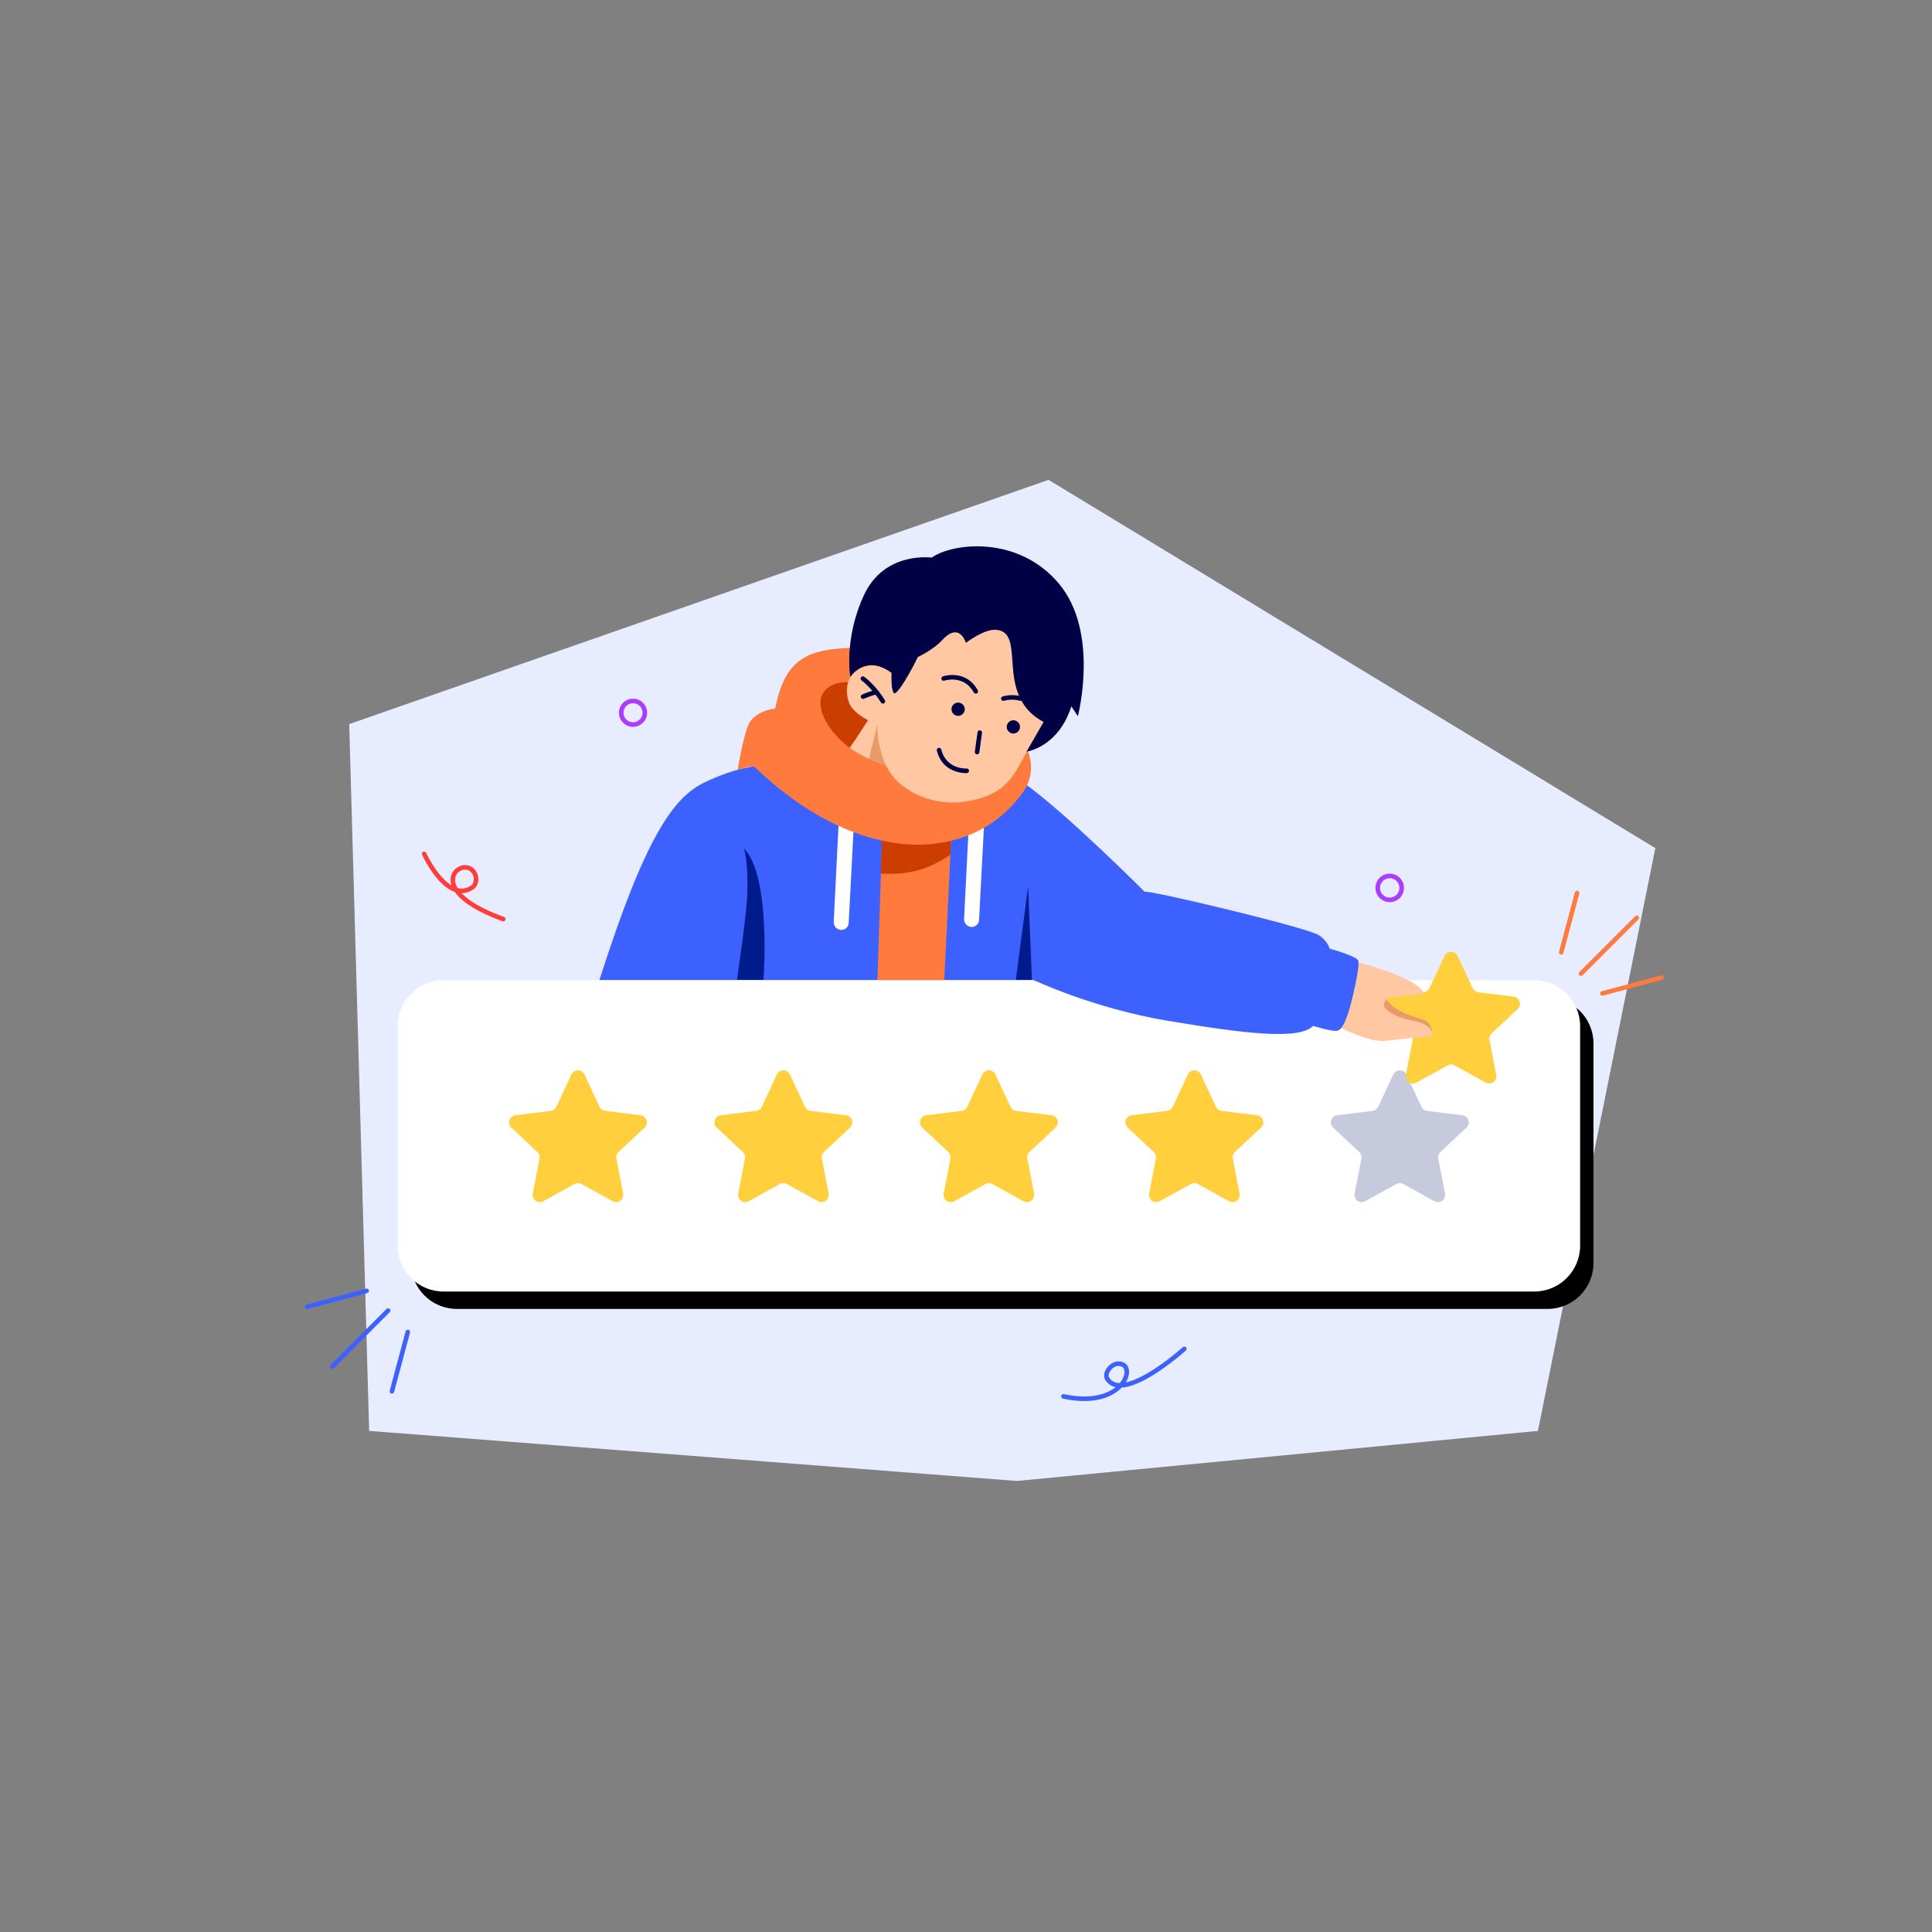 <svg width="2000" height="2000" viewBox="0 0 2000 2000" fill="none" xmlns="http://www.w3.org/2000/svg">
<rect x="0" y="0" width="2000" height="2000" fill="#808080" stroke="none"/>
<g clip-path="url(#clip0_2_4)">
<path fill-rule="evenodd" clip-rule="evenodd" d="M1085.46 496.741L1713.6 877.961L1592.05 1481.26L1052.64 1533.09L382.154 1481.26L361.505 749.578L1085.46 496.741Z" fill="#E7ECFF"/>
<path fill-rule="evenodd" clip-rule="evenodd" d="M1649.57 1080.27C1649.57 1054.03 1628.3 1032.76 1602.07 1032.76C1406.93 1032.76 668.095 1032.76 472.957 1032.76C446.722 1032.76 425.454 1054.03 425.454 1080.27C425.454 1141.26 425.454 1246.49 425.454 1307.49C425.454 1333.73 446.722 1354.99 472.957 1354.99C668.095 1354.99 1406.93 1354.99 1602.07 1354.99C1628.3 1354.99 1649.57 1333.73 1649.57 1307.49C1649.57 1246.49 1649.57 1141.26 1649.57 1080.27Z" fill="black"/>
<path fill-rule="evenodd" clip-rule="evenodd" d="M1635.75 1062.27C1635.75 1036.03 1614.48 1014.76 1588.25 1014.76C1393.11 1014.76 654.274 1014.76 459.136 1014.76C432.901 1014.76 411.633 1036.03 411.633 1062.27C411.633 1123.26 411.633 1228.49 411.633 1289.49C411.633 1315.73 432.901 1336.99 459.136 1336.99C654.274 1336.99 1393.11 1336.99 1588.25 1336.99C1614.48 1336.99 1635.75 1315.73 1635.75 1289.49C1635.75 1228.49 1635.75 1123.26 1635.75 1062.27Z" fill="white"/>
<path fill-rule="evenodd" clip-rule="evenodd" d="M1442.37 1112.27C1443.59 1109.66 1446.21 1108 1449.09 1108C1451.96 1108 1454.58 1109.66 1455.8 1112.27C1461.14 1123.68 1468.24 1138.84 1471.47 1145.75C1472.55 1148.06 1474.74 1149.65 1477.27 1149.97C1484.83 1150.91 1501.45 1152.97 1513.95 1154.52C1516.81 1154.88 1519.2 1156.85 1520.09 1159.58C1520.98 1162.32 1520.2 1165.32 1518.1 1167.28C1508.9 1175.89 1496.67 1187.33 1491.1 1192.54C1489.24 1194.27 1488.4 1196.85 1488.88 1199.35C1490.33 1206.84 1493.5 1223.28 1495.89 1235.65C1496.43 1238.47 1495.29 1241.36 1492.97 1243.05C1490.64 1244.74 1487.55 1244.93 1485.03 1243.54C1474 1237.45 1459.34 1229.35 1452.67 1225.67C1450.44 1224.43 1447.73 1224.43 1445.5 1225.67C1438.83 1229.35 1424.17 1237.45 1413.14 1243.54C1410.63 1244.93 1407.53 1244.74 1405.2 1243.05C1402.88 1241.36 1401.74 1238.47 1402.28 1235.65C1404.67 1223.28 1407.84 1206.84 1409.29 1199.35C1409.77 1196.85 1408.93 1194.27 1407.07 1192.54C1401.5 1187.33 1389.27 1175.89 1380.07 1167.28C1377.97 1165.32 1377.19 1162.32 1378.08 1159.58C1378.97 1156.85 1381.36 1154.88 1384.22 1154.52C1396.72 1152.97 1413.34 1150.91 1420.91 1149.97C1423.43 1149.65 1425.62 1148.06 1426.7 1145.75C1429.93 1138.84 1437.03 1123.68 1442.37 1112.27Z" fill="#C7CADD"/>
<path fill-rule="evenodd" clip-rule="evenodd" d="M1495.42 989.466C1496.64 986.865 1499.26 985.199 1502.14 985.199C1505.01 985.199 1507.63 986.865 1508.85 989.466C1514.19 1000.88 1521.29 1016.05 1524.52 1022.95C1525.6 1025.26 1527.79 1026.85 1530.32 1027.17C1537.88 1028.11 1554.5 1030.17 1567 1031.72C1569.86 1032.08 1572.25 1034.05 1573.14 1036.78C1574.03 1039.52 1573.25 1042.52 1571.15 1044.48C1561.95 1053.1 1549.72 1064.53 1544.15 1069.74C1542.29 1071.47 1541.45 1074.05 1541.93 1076.55C1543.38 1084.04 1546.55 1100.48 1548.94 1112.85C1549.48 1115.67 1548.35 1118.56 1546.02 1120.25C1543.69 1121.94 1540.6 1122.13 1538.08 1120.74C1527.05 1114.65 1512.39 1106.55 1505.72 1102.87C1503.49 1101.63 1500.78 1101.63 1498.55 1102.87C1491.88 1106.55 1477.22 1114.65 1466.19 1120.74C1463.68 1122.13 1460.58 1121.94 1458.26 1120.25C1455.93 1118.56 1454.79 1115.67 1455.33 1112.85C1457.72 1100.48 1460.89 1084.04 1462.34 1076.55C1462.82 1074.05 1461.98 1071.47 1460.12 1069.74C1454.55 1064.53 1442.33 1053.1 1433.12 1044.48C1431.02 1042.52 1430.25 1039.52 1431.13 1036.78C1432.02 1034.05 1434.41 1032.08 1437.27 1031.72C1449.77 1030.17 1466.39 1028.11 1473.96 1027.17C1476.48 1026.85 1478.67 1025.26 1479.75 1022.95C1482.99 1016.05 1490.08 1000.88 1495.42 989.466Z" fill="#FFCF3D"/>
<path fill-rule="evenodd" clip-rule="evenodd" d="M591.589 1112.27C592.808 1109.66 595.424 1108 598.3 1108C601.176 1108 603.793 1109.66 605.012 1112.27C610.353 1123.68 617.45 1138.84 620.682 1145.75C621.762 1148.06 623.952 1149.65 626.481 1149.97C634.047 1150.91 650.662 1152.97 663.168 1154.52C666.022 1154.88 668.414 1156.85 669.302 1159.58C670.191 1162.32 669.416 1165.32 667.316 1167.28C658.111 1175.89 645.882 1187.33 640.313 1192.54C638.452 1194.27 637.616 1196.85 638.098 1199.35C639.543 1206.84 642.715 1223.28 645.102 1235.65C645.647 1238.47 644.509 1241.36 642.182 1243.05C639.855 1244.74 636.76 1244.93 634.242 1243.54C623.212 1237.45 608.558 1229.35 601.884 1225.67C599.654 1224.43 596.947 1224.43 594.717 1225.67C588.043 1229.35 573.388 1237.45 562.358 1243.54C559.841 1244.93 556.746 1244.74 554.419 1243.05C552.092 1241.36 550.954 1238.47 551.498 1235.65C553.886 1223.28 557.058 1206.84 558.502 1199.35C558.985 1196.85 558.148 1194.27 556.287 1192.54C550.718 1187.33 538.49 1175.89 529.285 1167.28C527.184 1165.32 526.409 1162.32 527.299 1159.58C528.187 1156.85 530.579 1154.88 533.433 1154.52C545.938 1152.97 562.554 1150.91 570.12 1149.97C572.649 1149.65 574.838 1148.06 575.918 1145.75C579.15 1138.84 586.247 1123.68 591.589 1112.27Z" fill="#FFCF3D"/>
<path fill-rule="evenodd" clip-rule="evenodd" d="M804.284 1112.27C805.504 1109.66 808.12 1108 810.996 1108C813.872 1108 816.488 1109.66 817.707 1112.27C823.049 1123.68 830.146 1138.84 833.378 1145.75C834.458 1148.06 836.648 1149.65 839.177 1149.97C846.742 1150.91 863.358 1152.97 875.863 1154.52C878.718 1154.88 881.109 1156.85 881.998 1159.58C882.887 1162.32 882.112 1165.32 880.011 1167.28C870.807 1175.89 858.578 1187.33 853.009 1192.54C851.148 1194.27 850.312 1196.85 850.794 1199.35C852.239 1206.84 855.411 1223.28 857.798 1235.65C858.343 1238.47 857.205 1241.36 854.878 1243.05C852.551 1244.74 849.456 1244.93 846.938 1243.54C835.908 1237.45 821.254 1229.35 814.58 1225.67C812.35 1224.43 809.643 1224.43 807.412 1225.67C800.739 1229.35 786.084 1237.45 775.054 1243.54C772.537 1244.93 769.442 1244.74 767.115 1243.05C764.788 1241.36 763.649 1238.47 764.194 1235.65C766.581 1223.28 769.754 1206.84 771.198 1199.35C771.681 1196.85 770.844 1194.27 768.983 1192.54C763.414 1187.33 751.185 1175.89 741.981 1167.28C739.88 1165.32 739.105 1162.32 739.994 1159.58C740.883 1156.85 743.274 1154.88 746.129 1154.52C758.634 1152.97 775.25 1150.91 782.816 1149.97C785.345 1149.65 787.534 1148.06 788.614 1145.75C791.846 1138.84 798.943 1123.68 804.284 1112.27Z" fill="#FFCF3D"/>
<path fill-rule="evenodd" clip-rule="evenodd" d="M1016.98 1112.27C1018.2 1109.66 1020.82 1108 1023.69 1108C1026.57 1108 1029.18 1109.66 1030.4 1112.27C1035.75 1123.68 1042.84 1138.84 1046.07 1145.75C1047.15 1148.06 1049.34 1149.65 1051.87 1149.97C1059.44 1150.91 1076.05 1152.97 1088.56 1154.52C1091.41 1154.88 1093.81 1156.85 1094.69 1159.58C1095.58 1162.32 1094.81 1165.32 1092.71 1167.28C1083.5 1175.89 1071.27 1187.33 1065.71 1192.54C1063.84 1194.27 1063.01 1196.85 1063.49 1199.35C1064.93 1206.84 1068.11 1223.28 1070.49 1235.65C1071.04 1238.47 1069.9 1241.36 1067.57 1243.05C1065.25 1244.74 1062.15 1244.93 1059.63 1243.54C1048.6 1237.45 1033.95 1229.35 1027.28 1225.67C1025.05 1224.43 1022.34 1224.43 1020.11 1225.67C1013.44 1229.35 998.78 1237.45 987.75 1243.54C985.233 1244.93 982.138 1244.74 979.811 1243.05C977.484 1241.36 976.345 1238.47 976.89 1235.65C979.277 1223.28 982.45 1206.84 983.894 1199.35C984.377 1196.85 983.54 1194.27 981.679 1192.54C976.11 1187.33 963.881 1175.89 954.677 1167.28C952.576 1165.32 951.801 1162.32 952.691 1159.58C953.579 1156.85 955.97 1154.88 958.825 1154.52C971.33 1152.97 987.946 1150.91 995.512 1149.97C998.041 1149.65 1000.23 1148.06 1001.31 1145.75C1004.54 1138.84 1011.64 1123.68 1016.98 1112.27Z" fill="#FFCF3D"/>
<path fill-rule="evenodd" clip-rule="evenodd" d="M1229.67 1112.27C1230.89 1109.66 1233.51 1108 1236.39 1108C1239.26 1108 1241.88 1109.66 1243.1 1112.27C1248.44 1123.68 1255.54 1138.84 1258.77 1145.75C1259.85 1148.06 1262.04 1149.65 1264.57 1149.97C1272.13 1150.91 1288.75 1152.97 1301.25 1154.52C1304.11 1154.88 1306.5 1156.85 1307.39 1159.58C1308.28 1162.32 1307.5 1165.32 1305.4 1167.28C1296.2 1175.89 1283.97 1187.33 1278.4 1192.54C1276.54 1194.27 1275.7 1196.85 1276.18 1199.35C1277.63 1206.84 1280.8 1223.28 1283.19 1235.65C1283.73 1238.47 1282.59 1241.36 1280.27 1243.05C1277.94 1244.74 1274.85 1244.93 1272.33 1243.54C1261.3 1237.45 1246.64 1229.35 1239.97 1225.67C1237.74 1224.43 1235.03 1224.43 1232.8 1225.67C1226.13 1229.35 1211.47 1237.45 1200.44 1243.54C1197.93 1244.93 1194.83 1244.74 1192.5 1243.05C1190.18 1241.36 1189.04 1238.47 1189.58 1235.65C1191.97 1223.28 1195.14 1206.84 1196.59 1199.35C1197.07 1196.85 1196.23 1194.27 1194.37 1192.54C1188.8 1187.33 1176.58 1175.89 1167.37 1167.28C1165.27 1165.32 1164.5 1162.32 1165.38 1159.58C1166.27 1156.85 1168.66 1154.88 1171.52 1154.52C1184.02 1152.97 1200.64 1150.91 1208.21 1149.97C1210.73 1149.65 1212.92 1148.06 1214 1145.75C1217.24 1138.84 1224.33 1123.68 1229.67 1112.27Z" fill="#FFCF3D"/>
<path fill-rule="evenodd" clip-rule="evenodd" d="M1482.62 1070.66C1482.62 1070.66 1483.63 1059.43 1473.53 1055.69C1463.43 1051.94 1439.09 1047.22 1433.05 1029.32L1423.49 1039.97C1423.49 1039.97 1427.9 1061.26 1455.63 1066.63C1483.38 1072 1482.62 1070.66 1482.62 1070.66Z" fill="#E89B68"/>
<path fill-rule="evenodd" clip-rule="evenodd" d="M1388.53 1064.23C1388.53 1064.23 1416.95 1078.91 1433.18 1077.55C1449.4 1076.19 1463.82 1073.28 1476.13 1073.85C1488.5 1074.42 1482.37 1060.52 1466.03 1057.35C1449.63 1054.19 1441.35 1051.16 1433.18 1043.1C1433.18 1043.1 1430 1033.19 1441.58 1032.37L1473.97 1028.79C1473.97 1028.79 1473.52 1021.09 1450.14 1011.11C1426.83 1001.13 1406.74 996.503 1406.74 996.503L1394.2 1007.69L1383.48 1053.76L1388.53 1064.23Z" fill="#FFC8A3"/>
<path fill-rule="evenodd" clip-rule="evenodd" d="M783.072 792.898C783.072 792.898 761.003 794.691 729.176 810.021C697.292 825.35 667.904 865.897 620.531 1014.53H1069.97C1069.97 1014.53 1132.15 1043.97 1209.31 1056.8C1286.47 1069.64 1344.62 1077.09 1359.37 1062.03C1359.37 1062.03 1377.86 1067.73 1383.88 1067.1C1389.84 1066.46 1393.64 1054.56 1396.25 1046.71C1398.91 1038.85 1408.61 998.789 1405.89 994.081C1403.17 989.377 1376.45 982.002 1376.45 982.002C1376.45 982.002 1374.23 973.469 1364.76 967.824C1350.86 959.524 1183.27 919.652 1185.14 923.379C1185.14 923.379 1102.82 840.719 1059.14 810.021L783.072 792.898Z" fill="#3D61FF"/>
<path fill-rule="evenodd" clip-rule="evenodd" d="M913.332 860.593L908.339 1014.57H977.496L985.042 860.593H913.332Z" fill="#FF7A3D"/>
<path fill-rule="evenodd" clip-rule="evenodd" d="M868.23 850.698C868.23 850.698 864.314 929.047 863.066 954.339C862.839 958.65 866.13 962.344 870.441 962.639C872.484 962.781 874.47 962.094 876.002 960.744C877.533 959.388 878.441 957.482 878.555 955.445C879.86 930.346 883.944 852.718 883.944 852.718L868.23 850.698Z" fill="white"/>
<path fill-rule="evenodd" clip-rule="evenodd" d="M1003.2 847.615C1003.2 847.615 999.283 925.964 998.035 951.256C997.808 955.568 1001.1 959.261 1005.41 959.556C1007.45 959.698 1009.44 959.011 1010.97 957.661C1012.5 956.305 1013.41 954.399 1013.52 952.362C1014.83 927.263 1018.91 849.635 1018.91 849.635L1003.2 847.615Z" fill="white"/>
<path fill-rule="evenodd" clip-rule="evenodd" d="M885.249 670.71C885.249 670.71 856.143 670.025 838.045 677.99C820.004 685.954 808.942 700.941 802.474 733.357C802.474 733.357 779.725 735.734 773.994 751.937C768.264 768.134 763.499 797.216 763.499 797.216C763.499 797.216 778.533 791.361 781.653 794.339C889.22 897.77 1006.88 895.047 1059.59 819.217C1069.23 805.272 1069.92 786.975 1061.35 772.344C1061.35 772.333 1061.35 772.333 1061.35 772.333C1051.48 755.534 1027.93 696.721 885.249 670.71Z" fill="#FF7A3D"/>
<path fill-rule="evenodd" clip-rule="evenodd" d="M769.973 878.205C769.973 878.205 774.562 888.655 773.689 923.302C773.093 946.965 762.864 1014.34 762.864 1014.34H790.346C790.346 1014.34 798.68 906.724 769.973 878.205Z" fill="#001C8C"/>
<path fill-rule="evenodd" clip-rule="evenodd" d="M1051.59 1014.34L1064.28 917.759L1068.24 1014.34H1051.59Z" fill="#001C8C"/>
<path fill-rule="evenodd" clip-rule="evenodd" d="M879.584 774.119C879.584 774.119 850.967 753.935 849.331 728.55C847.689 703.165 895.404 689.336 927.511 743.891L879.584 774.119Z" fill="#CC3D00"/>
<path fill-rule="evenodd" clip-rule="evenodd" d="M912.992 870.092C937.177 875.703 961.045 876.003 984.55 870.364L983.841 884.876C962.412 898.907 943.554 906.151 911.886 904.302L912.992 870.092Z" fill="#CC3D00"/>
<path fill-rule="evenodd" clip-rule="evenodd" d="M655.319 723.25C647.265 723.25 640.726 729.791 640.726 737.842C640.726 745.898 647.265 752.439 655.319 752.439C663.373 752.439 669.912 745.898 669.912 737.842C669.912 729.791 663.373 723.25 655.319 723.25ZM655.319 727.976C660.764 727.976 665.184 732.401 665.184 737.842C665.184 743.288 660.764 747.708 655.319 747.708C649.874 747.708 645.454 743.288 645.454 737.842C645.454 732.401 649.874 727.976 655.319 727.976Z" fill="#AB3DFF"/>
<path fill-rule="evenodd" clip-rule="evenodd" d="M1438.62 904.381C1430.47 904.381 1423.85 911.001 1423.85 919.149C1423.85 927.297 1430.47 933.918 1438.62 933.918C1446.77 933.918 1453.39 927.297 1453.39 919.149C1453.39 911.001 1446.77 904.381 1438.62 904.381ZM1438.62 909.11C1444.17 909.11 1448.66 913.605 1448.66 919.149C1448.66 924.694 1444.17 929.189 1438.62 929.189C1433.09 929.189 1428.58 924.694 1428.58 919.149C1428.58 913.605 1433.09 909.11 1438.62 909.11Z" fill="#AB3DFF"/>
<path fill-rule="evenodd" clip-rule="evenodd" d="M400.079 1355.03L342.171 1412.94C341.248 1413.86 341.247 1415.36 342.169 1416.28C343.092 1417.2 344.591 1417.2 345.514 1416.28L403.422 1358.37C404.345 1357.45 404.346 1355.95 403.423 1355.03C402.501 1354.1 401.002 1354.11 400.079 1355.03Z" fill="#3D61FF"/>
<path fill-rule="evenodd" clip-rule="evenodd" d="M378.961 1333.99L317.552 1350.45C316.297 1350.78 315.546 1352.08 315.884 1353.34C316.222 1354.6 317.521 1355.35 318.775 1355.01L380.185 1338.56C381.445 1338.22 382.196 1336.92 381.858 1335.66C381.52 1334.4 380.221 1333.65 378.961 1333.99Z" fill="#3D61FF"/>
<path fill-rule="evenodd" clip-rule="evenodd" d="M419.892 1378.26L403.437 1439.67C403.101 1440.93 403.849 1442.23 405.11 1442.56C406.37 1442.9 407.667 1442.15 408.003 1440.9L424.458 1379.49C424.796 1378.23 424.047 1376.93 422.787 1376.59C421.527 1376.25 420.229 1377 419.892 1378.26Z" fill="#3D61FF"/>
<path fill-rule="evenodd" clip-rule="evenodd" d="M1638.24 1009.67L1696.15 951.761C1697.07 950.838 1697.07 949.339 1696.15 948.416C1695.23 947.494 1693.73 947.495 1692.8 948.418L1634.9 1006.33C1633.97 1007.25 1633.97 1008.75 1634.89 1009.67C1635.82 1010.59 1637.32 1010.59 1638.24 1009.67Z" fill="#FF7A3D"/>
<path fill-rule="evenodd" clip-rule="evenodd" d="M1659.35 1030.71L1720.76 1014.25C1722.02 1013.91 1722.77 1012.62 1722.43 1011.36C1722.09 1010.1 1720.79 1009.35 1719.54 1009.68L1658.13 1026.14C1656.87 1026.48 1656.12 1027.77 1656.46 1029.03C1656.79 1030.29 1658.09 1031.04 1659.35 1030.71Z" fill="#FF7A3D"/>
<path fill-rule="evenodd" clip-rule="evenodd" d="M1618.42 986.432L1634.88 925.023C1635.21 923.768 1634.47 922.469 1633.2 922.131C1631.94 921.794 1630.65 922.544 1630.31 923.799L1613.86 985.208C1613.52 986.469 1614.27 987.768 1615.53 988.105C1616.79 988.443 1618.09 987.692 1618.42 986.432Z" fill="#FF7A3D"/>
<path fill-rule="evenodd" clip-rule="evenodd" d="M470.814 923.379C471.17 923.89 471.55 924.406 471.955 924.928C478.827 933.756 493.279 943.945 520.169 953.675C521.396 954.118 522.752 953.482 523.196 952.257C523.64 951.026 523.004 949.67 521.777 949.227C498.737 940.893 485.174 932.366 477.907 924.616C481.811 924.622 485.834 923.487 489.904 920.86C493.527 918.517 495.326 914.262 495.219 909.826C495.061 903.364 490.875 896.675 483.169 895.62C476.266 894.678 468.229 899.591 466.66 907.891C466.178 910.439 466.299 913.332 467.308 916.475C465.305 915.244 463.378 913.735 461.544 912.067C449.462 901.083 441.206 882.929 441.206 882.929C440.664 881.743 439.261 881.221 438.074 881.76C436.887 882.299 436.362 883.706 436.903 884.892C436.903 884.892 445.635 903.994 458.363 915.567C462.204 919.056 466.394 921.865 470.814 923.379ZM473.805 919.312C478.127 920.401 482.684 919.896 487.338 916.889C489.595 915.431 490.559 912.702 490.492 909.939C490.387 905.605 487.7 901.01 482.529 900.306C477.811 899.659 472.378 903.097 471.305 908.771C470.736 911.778 471.399 915.352 473.805 919.312Z" fill="#FF3D3D"/>
<path fill-rule="evenodd" clip-rule="evenodd" d="M1165.4 1431.09C1166.63 1429.11 1167.51 1427.13 1168.06 1425.26C1170.1 1418.35 1167.99 1412.49 1162.96 1410.32C1155.83 1407.25 1148.66 1411.39 1145.18 1416.96C1142.7 1420.93 1142.21 1425.51 1144.31 1428.72C1146.93 1432.73 1150.54 1435.03 1154.83 1435.96C1145.12 1443.77 1127.7 1448.94 1101.42 1443.23C1100.15 1442.95 1098.89 1443.76 1098.61 1445.04C1098.33 1446.31 1099.14 1447.57 1100.42 1447.85C1131.87 1454.68 1151.49 1446.55 1161.26 1436.39C1164.52 1436.21 1168.01 1435.47 1171.65 1434.29C1196.28 1426.29 1227.61 1398.1 1227.61 1398.1C1228.58 1397.23 1228.66 1395.73 1227.79 1394.76C1226.91 1393.79 1225.42 1393.71 1224.45 1394.59C1224.45 1394.59 1194.09 1422.03 1170.19 1429.79C1168.56 1430.32 1166.96 1430.76 1165.4 1431.09ZM1159.13 1431.76C1159.89 1430.86 1160.57 1429.94 1161.16 1429.01C1163.29 1425.66 1164.28 1422.32 1164.08 1419.54C1163.93 1417.3 1162.97 1415.48 1161.09 1414.67C1156.27 1412.59 1151.54 1415.7 1149.19 1419.47C1147.77 1421.73 1147.07 1424.3 1148.26 1426.13C1150.83 1430.05 1154.62 1431.66 1159.13 1431.76Z" fill="#3D61FF"/>
<path fill-rule="evenodd" clip-rule="evenodd" d="M899.375 744.199C899.375 744.199 886.61 764.469 879.631 774.114C879.631 774.114 892.965 785.376 919.97 792.411L916.111 744.199H899.375Z" fill="#FFC8A3"/>
<path fill-rule="evenodd" clip-rule="evenodd" d="M922.977 696.86C922.977 696.86 910.494 683.697 892.226 690.922C874.014 698.147 875.321 718.436 879.008 727.695C882.753 736.959 896.822 746.303 908.339 749.287C908.339 749.287 906.694 780.15 922.977 801.981C939.259 823.812 978.405 840.322 1020.56 824.374C1037.58 817.958 1046.77 807.411 1053.8 794.578C1060.78 781.733 1080.64 747.387 1080.64 747.387L1071.73 649.919L972.787 626.925L931.655 696.86H922.977Z" fill="#FFC8A3"/>
<path fill-rule="evenodd" clip-rule="evenodd" d="M922.92 696.56C922.92 696.56 922.126 713.256 925.189 717.364C928.253 721.477 944.421 692.34 950.094 680.186C950.094 680.186 966.151 672.75 975.398 662.618C984.646 652.487 994.063 650.404 1000.02 665.431C1000.02 665.431 1019.54 650.203 1032.24 652.069C1045.01 653.936 1046.71 664.612 1048.02 683.927C1049.38 703.243 1050.8 731.893 1080.35 747.33L1062.65 778.085C1062.65 778.085 1095.45 773.728 1109.06 731.218L1115.81 741.379C1115.81 741.379 1138.51 654.473 1096.07 604.041C1053.58 553.609 985.724 562.103 964.506 577.236C964.506 577.236 915.602 570.36 894.44 615.905C873.279 661.45 880.199 700.753 880.199 700.753C880.199 700.753 895.972 676.566 922.92 696.56Z" fill="#000045"/>
<path fill-rule="evenodd" clip-rule="evenodd" d="M891.887 704.439C891.887 704.439 902.835 712.241 911.969 727.275C912.65 728.393 914.068 728.75 915.203 728.069C916.337 727.394 916.679 725.942 915.998 724.824C906.297 708.842 894.61 700.581 894.61 700.581C893.532 699.827 892.057 700.079 891.319 701.144C890.582 702.209 890.809 703.685 891.887 704.439Z" fill="#000045"/>
<path fill-rule="evenodd" clip-rule="evenodd" d="M894.383 723.309C894.383 723.309 902.1 719.86 907.659 718.873C908.964 718.646 909.814 717.415 909.588 716.133C909.361 714.85 908.112 713.988 906.864 714.221C900.85 715.287 892.454 718.992 892.454 718.992C891.263 719.525 890.752 720.921 891.262 722.118C891.83 723.304 893.191 723.843 894.383 723.309Z" fill="#000045"/>
<path fill-rule="evenodd" clip-rule="evenodd" d="M1011.93 758.07L1009.15 778.233C1008.93 779.526 1009.83 780.718 1011.14 780.894C1012.44 781.075 1013.63 780.168 1013.81 778.88L1016.59 758.717C1016.76 757.423 1015.85 756.226 1014.6 756.05C1013.3 755.869 1012.1 756.776 1011.93 758.07Z" fill="#000045"/>
<path fill-rule="evenodd" clip-rule="evenodd" d="M977.61 704.607C977.61 704.607 997.526 697.932 1008.08 716.853C1008.7 717.988 1010.12 718.402 1011.25 717.766C1012.39 717.131 1012.84 715.69 1012.16 714.55C999.738 692.145 976.137 700.127 976.137 700.127C974.889 700.543 974.208 701.886 974.605 703.122C975.059 704.358 976.362 705.024 977.61 704.607Z" fill="#000045"/>
<path fill-rule="evenodd" clip-rule="evenodd" d="M1039.39 725.454C1039.39 725.454 1047.45 722.867 1055.79 725.459C1057.04 725.845 1058.4 725.147 1058.8 723.905C1059.14 722.657 1058.45 721.329 1057.21 720.943C1047.45 717.903 1037.92 720.949 1037.92 720.949C1036.67 721.346 1035.99 722.679 1036.39 723.922C1036.78 725.164 1038.14 725.851 1039.39 725.454Z" fill="#000045"/>
<path d="M991.851 741.057C995.642 741.057 998.714 737.984 998.714 734.193C998.714 730.402 995.642 727.328 991.851 727.328C988.06 727.328 984.987 730.402 984.987 734.193C984.987 737.984 988.06 741.057 991.851 741.057Z" fill="#000045"/>
<path d="M1049.04 759.339C1052.83 759.339 1055.9 756.265 1055.9 752.475C1055.9 748.684 1052.83 745.61 1049.04 745.61C1045.25 745.61 1042.17 748.684 1042.17 752.475C1042.17 756.265 1045.25 759.339 1049.04 759.339Z" fill="#000045"/>
<path fill-rule="evenodd" clip-rule="evenodd" d="M916.718 791.442C916.718 791.442 907.692 773.032 908.305 749.289L899.539 785.457C905.632 788.044 911.362 790.052 916.718 791.442Z" fill="#E89B68"/>
<path fill-rule="evenodd" clip-rule="evenodd" d="M1000.63 795.587C1000.63 795.587 979.664 796.88 974.368 775.873C974.059 774.615 972.797 773.848 971.537 774.168C970.276 774.488 969.464 775.763 969.826 777.04C976.029 801.897 1000.89 800.296 1000.89 800.296C1002.21 800.217 1003.21 799.096 1003.15 797.799C1003.03 796.488 1001.94 795.507 1000.63 795.587Z" fill="#000045"/>
</g>
<defs>
<clipPath id="clip0_2_4">
<rect width="1702" height="1702" fill="white" transform="translate(140 140)"/>
</clipPath>
</defs>
</svg>
